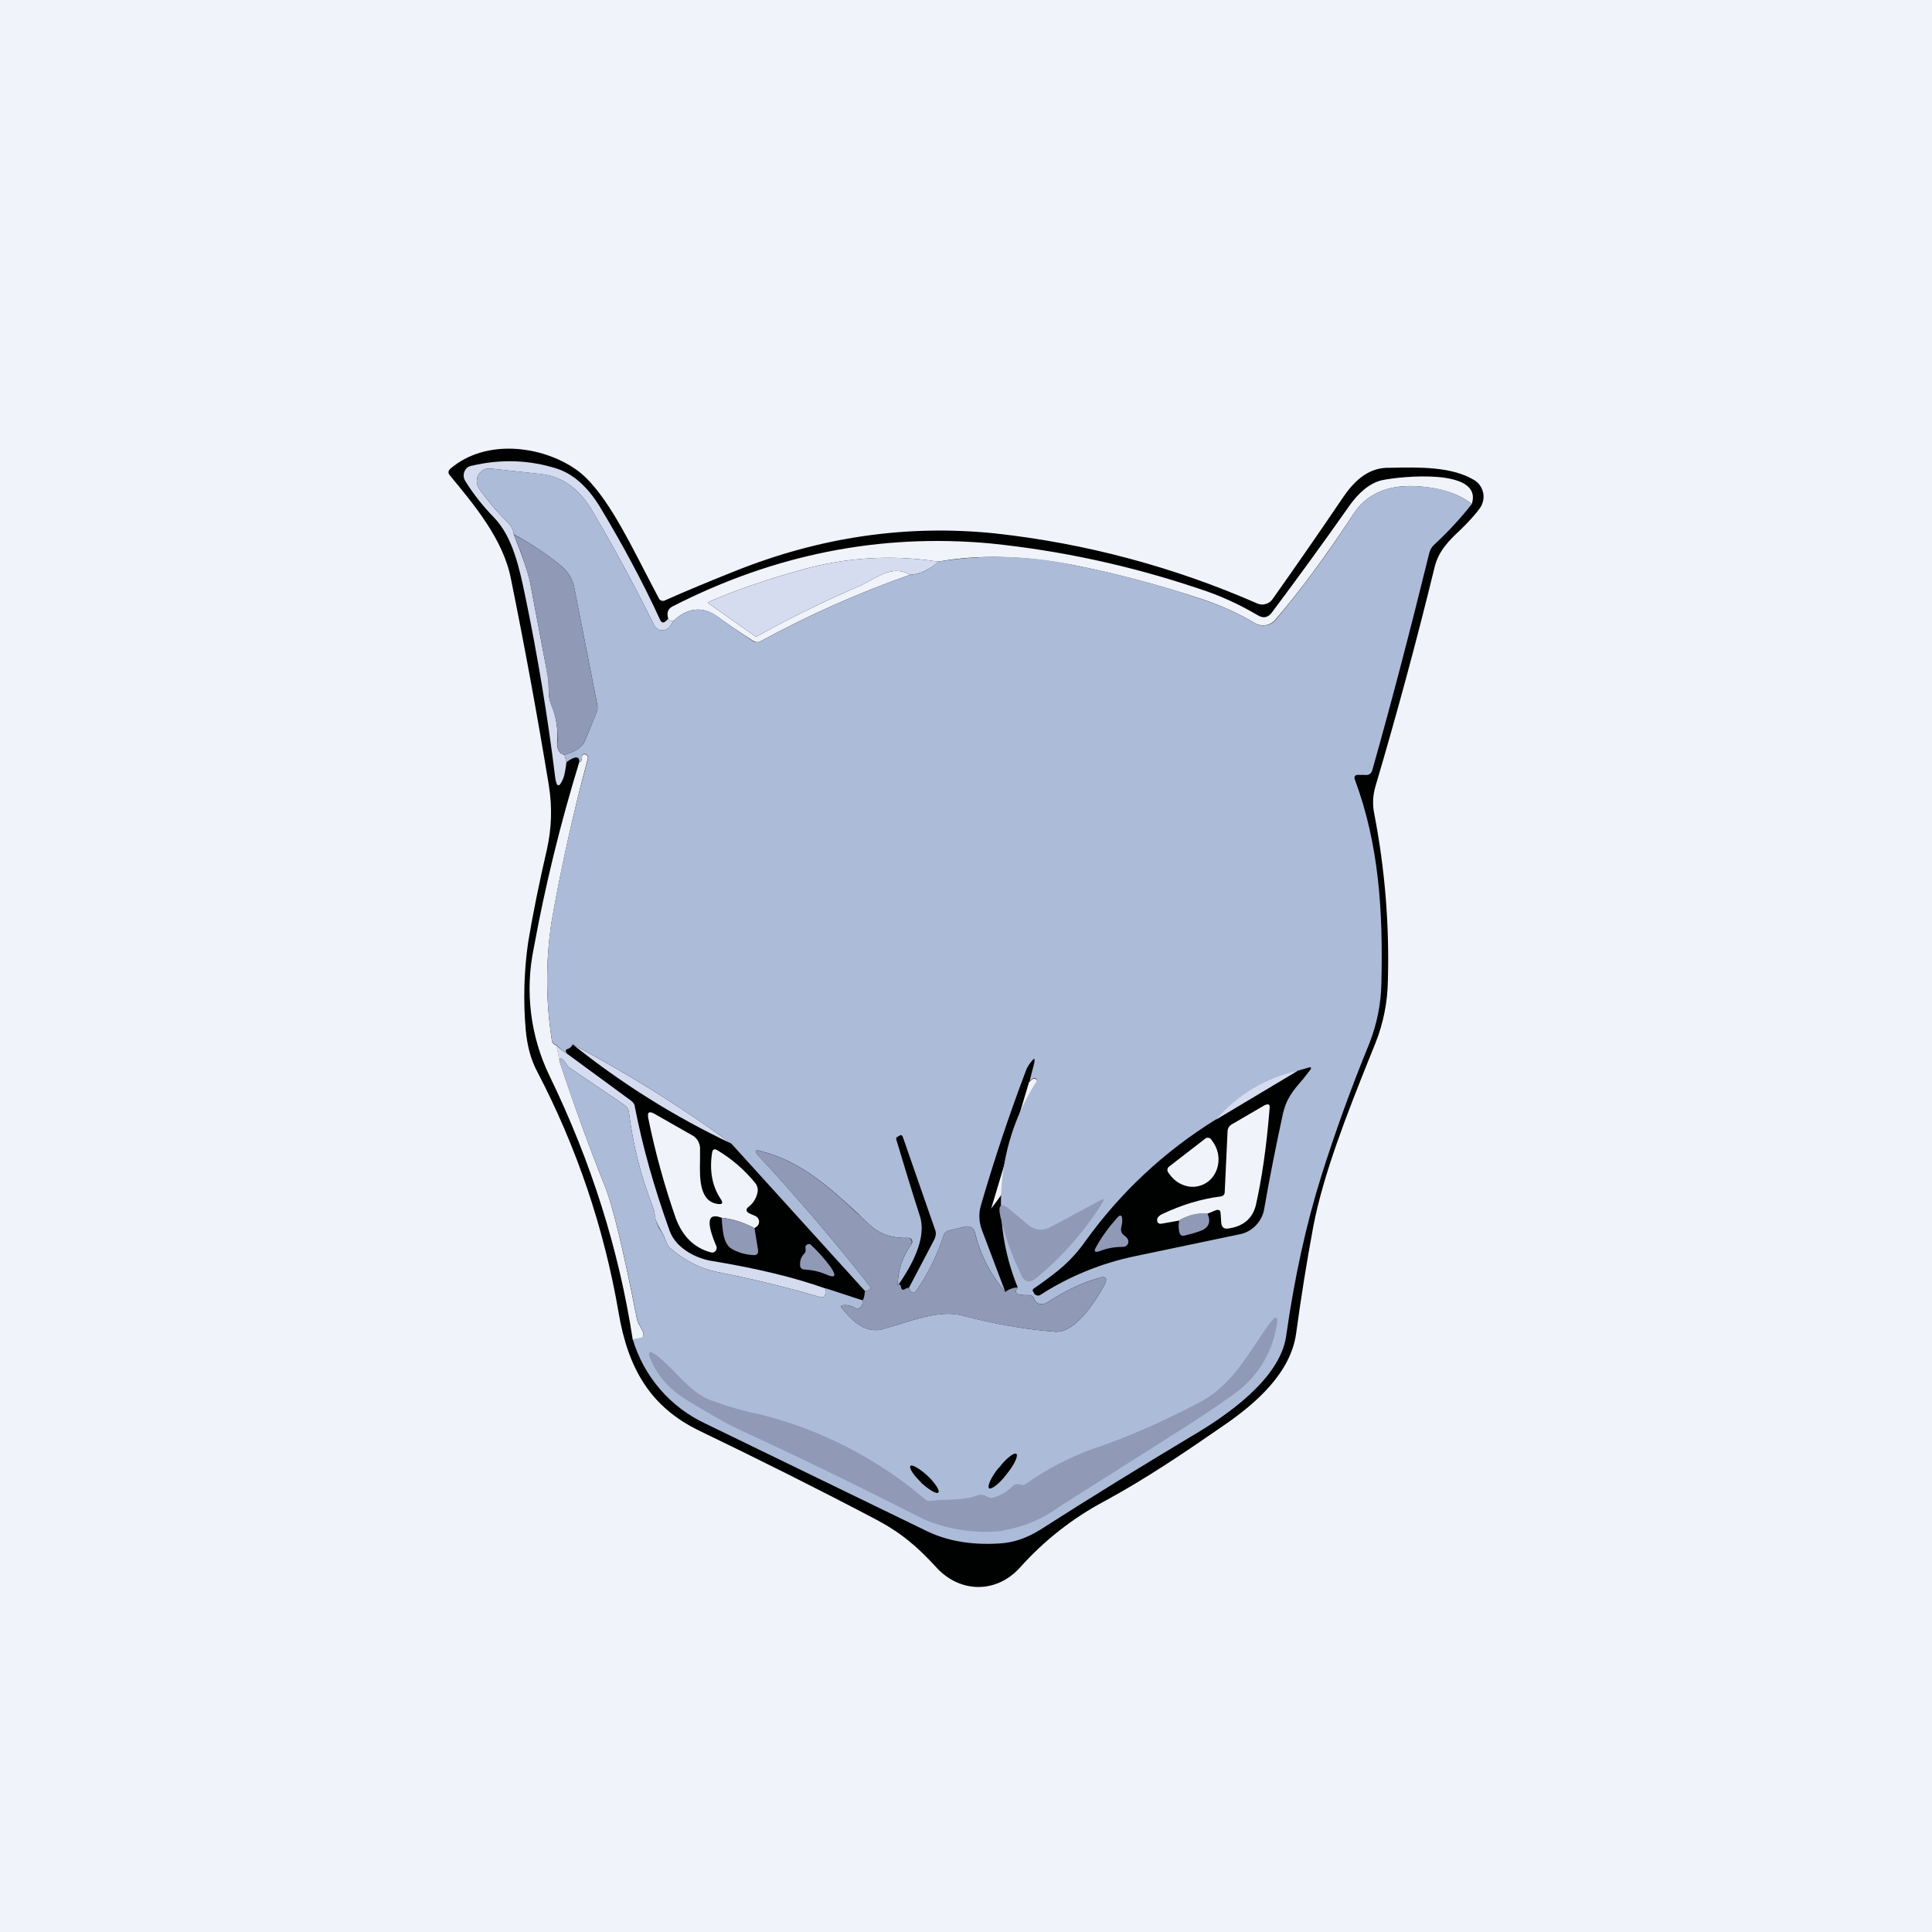 <svg width="24" height="24" viewBox="0 0 24 24" fill="none" xmlns="http://www.w3.org/2000/svg">
<rect x="0" y="0" width="24" height="24" fill="#333333" stroke="none"/>
<g clip-path="url(#clip0_31_13896)">
<path d="M0 0H24V24H0V0Z" fill="#F0F3FA"/>
<path fill-rule="evenodd" clip-rule="evenodd" d="M6.819 9.767C6.861 10.024 6.853 10.29 6.793 10.556C6.699 10.963 6.621 11.344 6.561 11.704C6.509 12.066 6.499 12.433 6.531 12.797C6.549 12.986 6.591 13.157 6.673 13.311C7.164 14.25 7.505 15.259 7.684 16.303C7.804 17.014 8.087 17.481 8.687 17.773C9.416 18.124 10.144 18.488 10.864 18.866C11.19 19.037 11.391 19.208 11.631 19.47C11.923 19.791 12.377 19.8 12.673 19.47C12.972 19.136 13.327 18.857 13.723 18.647C14.237 18.368 14.717 18.043 15.201 17.708C15.6 17.434 16.033 17.057 16.101 16.564C16.162 16.117 16.233 15.671 16.316 15.227C16.44 14.584 16.731 13.843 17.006 13.157L17.087 12.956C17.186 12.707 17.237 12.445 17.241 12.175C17.26 11.48 17.203 10.784 17.07 10.101C17.049 9.995 17.054 9.885 17.083 9.78C17.349 8.88 17.597 7.967 17.82 7.05C17.871 6.836 18.009 6.707 18.146 6.578C18.231 6.493 18.317 6.407 18.39 6.304C18.407 6.277 18.419 6.247 18.425 6.215C18.431 6.184 18.431 6.151 18.424 6.12C18.417 6.088 18.404 6.058 18.386 6.032C18.368 6.005 18.344 5.983 18.317 5.966C18.039 5.794 17.623 5.803 17.271 5.811H17.233C16.984 5.816 16.813 5.987 16.68 6.184C16.41 6.583 16.123 6.998 15.81 7.44C15.79 7.471 15.759 7.493 15.724 7.503C15.688 7.514 15.651 7.511 15.617 7.496C14.582 7.042 13.483 6.749 12.36 6.626C11.271 6.514 10.191 6.668 9.124 7.097C8.833 7.213 8.541 7.333 8.254 7.461C8.242 7.466 8.228 7.466 8.215 7.461C8.203 7.457 8.192 7.447 8.186 7.436L8.014 7.106C7.77 6.634 7.483 6.06 7.157 5.833C6.729 5.533 6.03 5.447 5.593 5.824C5.567 5.85 5.563 5.876 5.589 5.906C5.893 6.274 6.253 6.703 6.347 7.191C6.51 7.993 6.669 8.85 6.819 9.763V9.767ZM17.554 6.038C17.867 6.051 18.111 6.124 18.283 6.261C18.429 5.807 17.383 5.918 17.164 5.966C17.001 6.004 16.864 6.141 16.766 6.278C16.44 6.741 16.119 7.183 15.801 7.607C15.75 7.676 15.69 7.684 15.621 7.641C15.386 7.502 15.136 7.389 14.876 7.307C14.039 7.026 13.174 6.839 12.296 6.75C10.929 6.626 9.617 6.887 8.353 7.534C8.297 7.564 8.28 7.611 8.301 7.684C8.31 7.706 8.331 7.718 8.37 7.71C8.529 7.556 8.726 7.521 8.91 7.658C9.056 7.766 9.206 7.864 9.351 7.958C9.386 7.98 9.42 7.984 9.454 7.963C10.048 7.639 10.668 7.364 11.306 7.14C11.19 7.071 11.061 7.08 10.92 7.153L10.693 7.273C10.256 7.461 9.831 7.667 9.416 7.898C9.41 7.903 9.402 7.906 9.394 7.906C9.386 7.906 9.379 7.903 9.373 7.898L8.803 7.496C8.794 7.491 8.794 7.483 8.803 7.478C9.129 7.333 9.51 7.204 9.951 7.08C10.505 6.923 11.085 6.888 11.653 6.977C12.15 6.887 12.716 6.9 13.341 7.02C13.86 7.123 14.396 7.264 14.949 7.448C15.176 7.526 15.39 7.62 15.587 7.74C15.628 7.764 15.677 7.773 15.724 7.766C15.771 7.758 15.813 7.733 15.844 7.697C16.166 7.32 16.487 6.883 16.809 6.39C16.967 6.146 17.216 6.03 17.554 6.038ZM6.913 12.986L6.956 13.2C7.127 13.718 7.311 14.228 7.513 14.734C7.607 14.961 7.74 15.51 7.911 16.38C7.916 16.41 7.929 16.44 7.946 16.465L7.989 16.551C8.001 16.594 7.989 16.616 7.959 16.624L7.86 16.641C7.689 15.527 7.346 14.434 6.823 13.358C6.588 12.868 6.52 12.314 6.63 11.781C6.773 10.999 6.962 10.227 7.196 9.467C7.217 9.467 7.23 9.446 7.23 9.403C7.23 9.377 7.243 9.364 7.273 9.373C7.278 9.374 7.283 9.377 7.288 9.381C7.292 9.384 7.296 9.389 7.299 9.394C7.303 9.402 7.305 9.411 7.303 9.42C7.119 10.105 6.969 10.783 6.853 11.443C6.778 11.928 6.778 12.423 6.853 12.908C6.853 12.951 6.879 12.977 6.913 12.986ZM12.784 13.44L12.313 15.013C12.484 14.794 12.617 14.575 12.724 14.357C12.793 14.22 12.831 14.083 12.831 13.95C12.831 13.774 12.848 13.599 12.883 13.427C12.881 13.421 12.878 13.415 12.873 13.411C12.869 13.406 12.863 13.403 12.857 13.401H12.836C12.818 13.411 12.802 13.424 12.789 13.44H12.784ZM14.644 15.163C14.756 15.098 14.871 15.068 15 15.077L15.103 15.034C15.141 15.021 15.163 15.034 15.163 15.077L15.171 15.193C15.176 15.244 15.206 15.27 15.257 15.261C15.441 15.236 15.557 15.141 15.6 14.974C15.673 14.653 15.733 14.25 15.771 13.774C15.78 13.718 15.759 13.706 15.707 13.731L15.309 13.963C15.291 13.971 15.276 13.985 15.265 14.001C15.255 14.018 15.249 14.037 15.249 14.057L15.214 14.807C15.214 14.841 15.193 14.858 15.163 14.863C14.923 14.893 14.683 14.966 14.439 15.081C14.4 15.098 14.379 15.124 14.374 15.146C14.374 15.188 14.387 15.206 14.43 15.201L14.644 15.163ZM14.991 14.134C14.985 14.136 14.979 14.139 14.974 14.143L14.52 14.494C14.51 14.502 14.504 14.514 14.502 14.527C14.501 14.539 14.504 14.552 14.511 14.563L14.533 14.593C14.589 14.67 14.67 14.721 14.76 14.738C14.826 14.75 14.893 14.74 14.954 14.711C15.014 14.682 15.063 14.634 15.094 14.575C15.127 14.514 15.141 14.444 15.136 14.374C15.13 14.304 15.106 14.238 15.064 14.181L15.043 14.151C15.039 14.146 15.033 14.142 15.027 14.139C15.022 14.136 15.015 14.134 15.009 14.134C15.003 14.133 14.997 14.133 14.991 14.134ZM8.966 15.128C9.099 15.141 9.236 15.184 9.373 15.257L9.407 15.231C9.416 15.222 9.423 15.212 9.426 15.2C9.43 15.188 9.431 15.175 9.429 15.163C9.426 15.151 9.421 15.139 9.414 15.13C9.406 15.12 9.397 15.112 9.386 15.107L9.309 15.073C9.266 15.051 9.261 15.021 9.3 14.991C9.359 14.946 9.398 14.88 9.411 14.807C9.415 14.787 9.413 14.767 9.408 14.748C9.403 14.729 9.394 14.711 9.381 14.695C9.25 14.533 9.09 14.395 8.91 14.288C8.876 14.267 8.854 14.275 8.846 14.318C8.811 14.541 8.846 14.738 8.957 14.901C8.983 14.944 8.974 14.961 8.927 14.957C8.687 14.935 8.691 14.64 8.696 14.413V14.254C8.693 14.222 8.683 14.191 8.665 14.163C8.647 14.136 8.622 14.114 8.593 14.1L8.126 13.834C8.061 13.8 8.04 13.817 8.053 13.89C8.139 14.314 8.254 14.73 8.396 15.137C8.481 15.36 8.623 15.501 8.829 15.557C8.839 15.56 8.851 15.561 8.861 15.558C8.872 15.555 8.881 15.548 8.889 15.54C8.896 15.531 8.901 15.52 8.902 15.509C8.904 15.498 8.902 15.486 8.897 15.476C8.769 15.175 8.79 15.06 8.966 15.128Z" fill="#000101"/>
<path d="M8.302 7.684C8.31 7.706 8.332 7.719 8.37 7.71L8.327 7.774C8.317 7.791 8.303 7.805 8.285 7.815C8.268 7.825 8.249 7.83 8.229 7.83C8.208 7.83 8.187 7.824 8.169 7.813C8.15 7.801 8.136 7.785 8.126 7.766C7.892 7.291 7.64 6.825 7.372 6.369C7.222 6.111 7.029 5.927 6.724 5.889L6.09 5.82C6.06 5.82 6.03 5.82 6.004 5.837C5.985 5.849 5.968 5.864 5.954 5.882C5.941 5.901 5.931 5.921 5.926 5.944C5.922 5.966 5.921 5.989 5.926 6.011C5.931 6.033 5.94 6.054 5.953 6.073C6.056 6.219 6.176 6.36 6.313 6.497C6.356 6.54 6.377 6.583 6.382 6.639C6.493 6.913 6.557 7.11 6.583 7.226L6.806 8.404C6.827 8.524 6.797 8.64 6.849 8.756C6.909 8.906 6.934 9.056 6.922 9.197C6.913 9.304 6.943 9.364 7.012 9.377L7.037 9.467C7.024 9.566 7.012 9.63 6.999 9.664C6.947 9.793 6.913 9.784 6.896 9.651C6.803 8.895 6.678 8.143 6.523 7.397C6.454 7.071 6.373 6.673 6.137 6.429C6.003 6.292 5.883 6.141 5.782 5.979C5.764 5.952 5.756 5.92 5.761 5.888C5.766 5.856 5.782 5.827 5.807 5.807C5.823 5.796 5.84 5.789 5.859 5.786C6.223 5.7 6.574 5.713 6.913 5.82C7.114 5.884 7.294 6.039 7.449 6.291C7.736 6.767 7.989 7.239 8.203 7.706C8.22 7.736 8.242 7.74 8.267 7.719C8.281 7.709 8.292 7.698 8.302 7.684Z" fill="#D6DCEF"/>
<path d="M6.386 6.643C6.6 6.754 6.793 6.883 6.964 7.024C7.058 7.102 7.114 7.196 7.136 7.307L7.418 8.752C7.427 8.786 7.423 8.82 7.41 8.854L7.268 9.197C7.234 9.283 7.148 9.339 7.011 9.377C6.943 9.364 6.913 9.304 6.926 9.197C6.934 9.056 6.908 8.906 6.844 8.756C6.801 8.64 6.827 8.524 6.801 8.404C6.776 8.229 6.698 7.834 6.583 7.226C6.531 7.025 6.464 6.829 6.381 6.639L6.386 6.643Z" fill="#9099B6"/>
<path d="M11.657 6.977C11.541 7.08 11.421 7.136 11.306 7.14C11.19 7.071 11.062 7.08 10.92 7.153L10.693 7.273C10.257 7.459 9.831 7.668 9.416 7.898C9.41 7.903 9.402 7.906 9.394 7.906C9.387 7.906 9.379 7.903 9.373 7.898L8.803 7.496C8.794 7.491 8.794 7.483 8.803 7.478C9.129 7.333 9.51 7.204 9.952 7.08C10.505 6.923 11.085 6.888 11.653 6.977H11.657ZM9.086 14.207C8.383 13.874 7.721 13.46 7.114 12.973C7.813 13.346 8.473 13.757 9.086 14.207ZM6.913 12.986C6.964 13.037 7.007 13.071 7.042 13.088L7.843 13.676C7.864 13.693 7.886 13.719 7.886 13.748C7.98 14.233 8.122 14.743 8.319 15.291C8.396 15.506 8.649 15.634 8.842 15.664C9.39 15.754 9.862 15.866 10.256 16.007L10.252 16.071C10.252 16.106 10.23 16.123 10.196 16.114C9.754 15.986 9.326 15.883 8.91 15.801C8.704 15.758 8.512 15.664 8.332 15.51C8.305 15.487 8.286 15.458 8.276 15.424C8.242 15.313 8.143 15.206 8.134 15.094C8.132 15.062 8.125 15.03 8.113 15C7.964 14.621 7.864 14.225 7.813 13.821C7.811 13.802 7.805 13.782 7.794 13.765C7.784 13.748 7.77 13.734 7.753 13.723L7.076 13.264C7.064 13.256 7.054 13.246 7.046 13.234C6.982 13.136 6.952 13.123 6.952 13.191L6.909 12.981L6.913 12.986Z" fill="#D6DCEF"/>
<path fill-rule="evenodd" clip-rule="evenodd" d="M8.915 7.658C8.726 7.521 8.529 7.556 8.37 7.71L8.327 7.774C8.317 7.791 8.303 7.805 8.285 7.815C8.268 7.825 8.249 7.83 8.229 7.83C8.208 7.83 8.187 7.824 8.169 7.813C8.151 7.801 8.136 7.785 8.126 7.766C7.892 7.291 7.64 6.825 7.372 6.368C7.222 6.111 7.029 5.927 6.725 5.888L6.09 5.82C6.06 5.82 6.03 5.82 6.005 5.837C5.985 5.848 5.968 5.864 5.954 5.882C5.941 5.9 5.931 5.921 5.927 5.943C5.922 5.966 5.922 5.989 5.926 6.011C5.931 6.033 5.94 6.054 5.953 6.073C6.056 6.218 6.176 6.36 6.313 6.497C6.356 6.54 6.377 6.583 6.382 6.638C6.6 6.754 6.793 6.883 6.965 7.024C7.059 7.101 7.115 7.196 7.136 7.307L7.419 8.751C7.427 8.786 7.423 8.82 7.41 8.854L7.269 9.197C7.235 9.283 7.149 9.338 7.012 9.377L7.037 9.467C7.145 9.39 7.2 9.39 7.196 9.467C7.217 9.467 7.23 9.441 7.23 9.398C7.23 9.373 7.243 9.36 7.273 9.368C7.279 9.37 7.284 9.373 7.288 9.377C7.293 9.38 7.296 9.385 7.299 9.39L7.307 9.403V9.416C7.119 10.101 6.969 10.778 6.853 11.438C6.778 11.924 6.778 12.418 6.853 12.904C6.853 12.947 6.879 12.973 6.913 12.981C6.965 13.037 7.007 13.071 7.042 13.088C7.036 13.08 7.032 13.072 7.029 13.063C7.029 13.046 7.029 13.037 7.046 13.033C7.061 13.029 7.075 13.021 7.087 13.011C7.099 13 7.108 12.987 7.115 12.973C7.813 13.345 8.473 13.757 9.086 14.207L10.745 16.037C10.766 16.037 10.787 16.033 10.796 16.024C10.817 16.011 10.822 15.994 10.805 15.977C10.368 15.419 9.907 14.88 9.425 14.361C9.365 14.297 9.377 14.275 9.459 14.301C9.956 14.43 10.294 14.743 10.659 15.077C10.706 15.128 10.762 15.175 10.813 15.223C10.942 15.343 11.113 15.386 11.284 15.377C11.293 15.377 11.302 15.379 11.31 15.384C11.317 15.388 11.323 15.395 11.327 15.403C11.331 15.411 11.333 15.42 11.332 15.429C11.331 15.438 11.328 15.447 11.323 15.454C11.207 15.617 11.152 15.788 11.152 15.973C11.315 15.737 11.52 15.386 11.426 15.103C11.325 14.788 11.228 14.472 11.134 14.155C11.13 14.143 11.134 14.13 11.143 14.126L11.173 14.108C11.19 14.095 11.207 14.1 11.216 14.126L11.614 15.27C11.632 15.313 11.627 15.355 11.606 15.398L11.293 15.994C11.293 16.011 11.302 16.024 11.31 16.037C11.332 16.067 11.353 16.067 11.379 16.037C11.524 15.835 11.636 15.604 11.722 15.347C11.726 15.332 11.735 15.319 11.746 15.309C11.757 15.298 11.771 15.291 11.786 15.287L11.996 15.236C12.021 15.23 12.048 15.236 12.07 15.25C12.091 15.265 12.107 15.287 12.112 15.313C12.176 15.583 12.3 15.827 12.489 16.05L12.197 15.278C12.161 15.182 12.156 15.077 12.184 14.978C12.347 14.417 12.532 13.86 12.742 13.307C12.755 13.264 12.784 13.221 12.815 13.183C12.849 13.14 12.857 13.144 12.849 13.2L12.789 13.435C12.802 13.42 12.818 13.406 12.836 13.397C12.842 13.394 12.85 13.394 12.857 13.395C12.864 13.397 12.87 13.4 12.874 13.405L12.883 13.423C12.638 13.8 12.488 14.231 12.446 14.679C12.404 15.127 12.472 15.578 12.643 15.994C12.587 16.063 12.63 16.093 12.772 16.088C12.815 16.088 12.836 16.105 12.849 16.14C12.866 16.187 12.905 16.208 12.969 16.195C12.982 16.195 12.995 16.187 13.012 16.178C13.222 16.041 13.432 15.938 13.642 15.878C13.74 15.844 13.766 15.878 13.714 15.973C13.607 16.166 13.354 16.564 13.106 16.543C12.725 16.513 12.339 16.444 11.949 16.341C11.713 16.277 11.409 16.375 11.147 16.457L10.976 16.508C10.762 16.573 10.599 16.423 10.462 16.256C10.44 16.23 10.444 16.213 10.483 16.213C10.526 16.208 10.569 16.221 10.612 16.243C10.637 16.26 10.663 16.26 10.684 16.243C10.706 16.23 10.719 16.2 10.714 16.153L10.256 16.003L10.252 16.071C10.252 16.105 10.23 16.123 10.196 16.114C9.755 15.986 9.326 15.883 8.91 15.801C8.705 15.758 8.512 15.664 8.332 15.51C8.305 15.487 8.286 15.457 8.276 15.424C8.263 15.377 8.233 15.33 8.207 15.287C8.169 15.229 8.144 15.163 8.135 15.094C8.132 15.062 8.125 15.03 8.113 15C7.964 14.621 7.864 14.225 7.813 13.821C7.811 13.801 7.805 13.782 7.794 13.765C7.784 13.748 7.77 13.733 7.753 13.723L7.076 13.264C7.064 13.256 7.054 13.246 7.046 13.234C6.982 13.136 6.952 13.123 6.952 13.191C7.123 13.714 7.312 14.228 7.513 14.734C7.607 14.957 7.74 15.505 7.912 16.375C7.916 16.405 7.929 16.436 7.946 16.461L7.989 16.547C8.002 16.59 7.989 16.611 7.959 16.62L7.86 16.637C7.928 16.865 8.043 17.076 8.198 17.256C8.353 17.437 8.545 17.582 8.76 17.683L11.495 19.011C11.752 19.14 12.056 19.195 12.407 19.174C12.583 19.166 12.75 19.11 12.922 19.003C13.539 18.608 14.165 18.223 14.794 17.846C15.227 17.593 15.9 17.134 15.977 16.598C16.08 15.87 16.226 15.206 16.415 14.605C16.577 14.091 16.774 13.538 17.015 12.951C17.105 12.716 17.156 12.467 17.16 12.214C17.182 11.323 17.13 10.491 16.834 9.694C16.813 9.643 16.834 9.621 16.886 9.626H16.95C17.002 9.634 17.036 9.613 17.049 9.561C17.285 8.726 17.52 7.826 17.756 6.866C17.769 6.823 17.786 6.793 17.82 6.763C18.005 6.591 18.159 6.42 18.283 6.261C18.112 6.124 17.867 6.047 17.555 6.038C17.212 6.03 16.967 6.146 16.809 6.39C16.517 6.845 16.196 7.282 15.849 7.697C15.818 7.735 15.774 7.76 15.726 7.767C15.678 7.775 15.629 7.766 15.587 7.74C15.39 7.62 15.176 7.526 14.944 7.448C14.42 7.27 13.885 7.127 13.342 7.02C12.786 6.9 12.214 6.886 11.653 6.977C11.542 7.08 11.422 7.136 11.306 7.14C10.668 7.364 10.049 7.639 9.455 7.963C9.439 7.973 9.421 7.978 9.403 7.978C9.385 7.978 9.367 7.973 9.352 7.963C9.206 7.864 9.056 7.766 8.91 7.658H8.915ZM16.114 13.303L15.103 13.907C14.46 14.306 13.92 14.811 13.479 15.424C13.307 15.668 13.136 15.797 12.922 15.951L12.836 16.011C12.827 16.024 12.823 16.033 12.836 16.046L12.849 16.071C12.857 16.083 12.87 16.091 12.885 16.093C12.899 16.096 12.914 16.093 12.926 16.084C13.286 15.853 13.685 15.69 14.104 15.604L15.412 15.33C15.484 15.314 15.549 15.276 15.6 15.223C15.653 15.168 15.689 15.1 15.703 15.025C15.772 14.627 15.849 14.241 15.93 13.868C15.973 13.65 16.063 13.547 16.183 13.41C16.209 13.377 16.235 13.344 16.26 13.311C16.303 13.264 16.294 13.247 16.235 13.268L16.114 13.303Z" fill="#ACBBD8"/>
<path d="M16.118 13.303L15.107 13.907C15.37 13.602 15.725 13.389 16.118 13.303Z" fill="#D6DCEF"/>
<path d="M11.147 15.973C11.173 15.943 11.19 15.952 11.194 15.999C11.203 16.02 11.216 16.029 11.237 16.016C11.254 16.003 11.275 15.999 11.293 15.995C11.293 16.012 11.301 16.024 11.31 16.037C11.331 16.067 11.353 16.067 11.378 16.037C11.524 15.836 11.636 15.604 11.721 15.347C11.726 15.333 11.734 15.319 11.745 15.309C11.757 15.298 11.771 15.291 11.786 15.287L11.995 15.236C12.008 15.233 12.021 15.233 12.033 15.235C12.046 15.237 12.058 15.242 12.068 15.249C12.079 15.256 12.089 15.265 12.096 15.277C12.104 15.288 12.109 15.3 12.111 15.313C12.175 15.583 12.3 15.827 12.488 16.05C12.523 16.02 12.574 15.999 12.643 15.99C12.587 16.063 12.63 16.093 12.771 16.089C12.814 16.089 12.835 16.106 12.848 16.14C12.866 16.187 12.904 16.209 12.968 16.196C12.981 16.196 12.994 16.187 13.011 16.179C13.221 16.042 13.431 15.939 13.641 15.879C13.74 15.845 13.765 15.879 13.714 15.973C13.607 16.166 13.354 16.564 13.105 16.543C12.724 16.513 12.334 16.445 11.948 16.342C11.661 16.265 11.263 16.427 10.976 16.509C10.761 16.573 10.598 16.423 10.461 16.256C10.44 16.23 10.444 16.213 10.483 16.213C10.525 16.209 10.568 16.222 10.611 16.243C10.637 16.26 10.663 16.26 10.684 16.243C10.706 16.23 10.718 16.2 10.714 16.153C10.731 16.136 10.74 16.097 10.744 16.037C10.765 16.037 10.787 16.033 10.796 16.024C10.817 16.012 10.821 15.995 10.804 15.977C10.367 15.419 9.907 14.88 9.424 14.362C9.364 14.297 9.377 14.276 9.458 14.302C10.024 14.447 10.388 14.837 10.813 15.223C10.941 15.343 11.113 15.386 11.284 15.377C11.292 15.378 11.299 15.381 11.306 15.386C11.313 15.39 11.318 15.397 11.322 15.404C11.326 15.412 11.328 15.42 11.327 15.429L11.323 15.454C11.207 15.617 11.151 15.789 11.151 15.973H11.147Z" fill="#9099B6"/>
<path d="M12.686 15.836C12.574 15.607 12.487 15.367 12.429 15.12C12.39 14.961 12.437 14.931 12.557 15.034L12.776 15.219C12.812 15.249 12.857 15.269 12.904 15.274C12.951 15.279 12.999 15.27 13.041 15.248L13.663 14.914C13.714 14.884 13.723 14.893 13.693 14.944C13.471 15.298 13.193 15.614 12.87 15.879C12.789 15.943 12.729 15.926 12.681 15.836H12.686ZM15 15.077C15.043 15.167 15.021 15.236 14.944 15.278C14.914 15.291 14.837 15.321 14.721 15.347C14.683 15.36 14.661 15.347 14.649 15.304C14.639 15.256 14.639 15.207 14.649 15.159C14.756 15.094 14.871 15.064 15 15.073V15.077ZM13.971 15.351C13.987 15.363 14.001 15.377 14.01 15.394C14.015 15.404 14.018 15.415 14.017 15.427C14.017 15.438 14.014 15.449 14.007 15.459C14.001 15.468 13.993 15.476 13.983 15.481C13.973 15.487 13.961 15.489 13.95 15.489C13.847 15.489 13.753 15.506 13.667 15.54C13.599 15.566 13.581 15.544 13.62 15.484C13.689 15.36 13.774 15.244 13.873 15.133C13.916 15.081 13.941 15.09 13.941 15.159C13.941 15.188 13.937 15.214 13.929 15.244C13.92 15.287 13.929 15.326 13.971 15.351ZM8.966 15.129C9.099 15.141 9.236 15.184 9.373 15.257L9.416 15.523C9.424 15.57 9.407 15.596 9.356 15.591C9.262 15.587 9.171 15.56 9.09 15.514C9.039 15.484 9.004 15.424 8.987 15.334C8.975 15.266 8.968 15.197 8.966 15.129ZM10.007 15.514C9.999 15.48 10.011 15.459 10.05 15.454H10.063C10.166 15.549 10.247 15.643 10.32 15.741C10.397 15.857 10.376 15.883 10.251 15.827C10.171 15.794 10.085 15.775 9.999 15.771C9.956 15.771 9.934 15.746 9.939 15.703C9.938 15.679 9.942 15.655 9.951 15.633C9.96 15.611 9.973 15.591 9.99 15.574C9.998 15.566 10.003 15.557 10.006 15.546C10.009 15.536 10.01 15.525 10.007 15.514ZM12.463 19.016C12.128 19.054 11.788 19.005 11.477 18.874C10.693 18.476 9.934 18.103 9.201 17.768C9.086 17.714 8.973 17.654 8.863 17.588C8.554 17.404 8.267 17.28 8.1 16.928C8.031 16.779 8.057 16.757 8.186 16.86C8.409 17.044 8.58 17.31 8.854 17.404C9.056 17.477 9.253 17.533 9.446 17.571C10.205 17.761 10.909 18.125 11.503 18.634C11.524 18.643 11.546 18.647 11.571 18.643C11.743 18.621 11.979 18.643 12.137 18.578C12.18 18.561 12.214 18.566 12.253 18.587C12.283 18.604 12.309 18.613 12.339 18.604C12.429 18.578 12.51 18.531 12.574 18.467C12.584 18.456 12.595 18.448 12.609 18.441C12.621 18.437 12.634 18.436 12.647 18.437L12.677 18.441C12.686 18.446 12.695 18.449 12.705 18.449C12.715 18.449 12.724 18.446 12.733 18.441C12.991 18.256 13.274 18.107 13.573 18C14.01 17.854 14.451 17.657 14.901 17.421C15.313 17.203 15.501 16.821 15.759 16.457C15.853 16.328 15.887 16.337 15.853 16.5C15.791 16.834 15.6 17.129 15.321 17.323C15.111 17.473 14.901 17.614 14.691 17.747L13.161 18.716C12.955 18.868 12.716 18.969 12.463 19.011V19.016Z" fill="#9099B6"/>
<path d="M12.407 18.232C12.313 18.347 12.261 18.463 12.287 18.489C12.313 18.506 12.415 18.433 12.501 18.317C12.6 18.197 12.651 18.086 12.626 18.06C12.6 18.039 12.497 18.116 12.411 18.232H12.407ZM11.443 18.42C11.541 18.506 11.636 18.566 11.657 18.54C11.678 18.519 11.618 18.424 11.524 18.334C11.425 18.244 11.331 18.189 11.31 18.21C11.288 18.236 11.353 18.33 11.447 18.42H11.443Z" fill="#000101"/>
</g>
<defs>
<clipPath id="clip0_31_13896">
<rect width="24" height="24" fill="white"/>
</clipPath>
</defs>
</svg>

